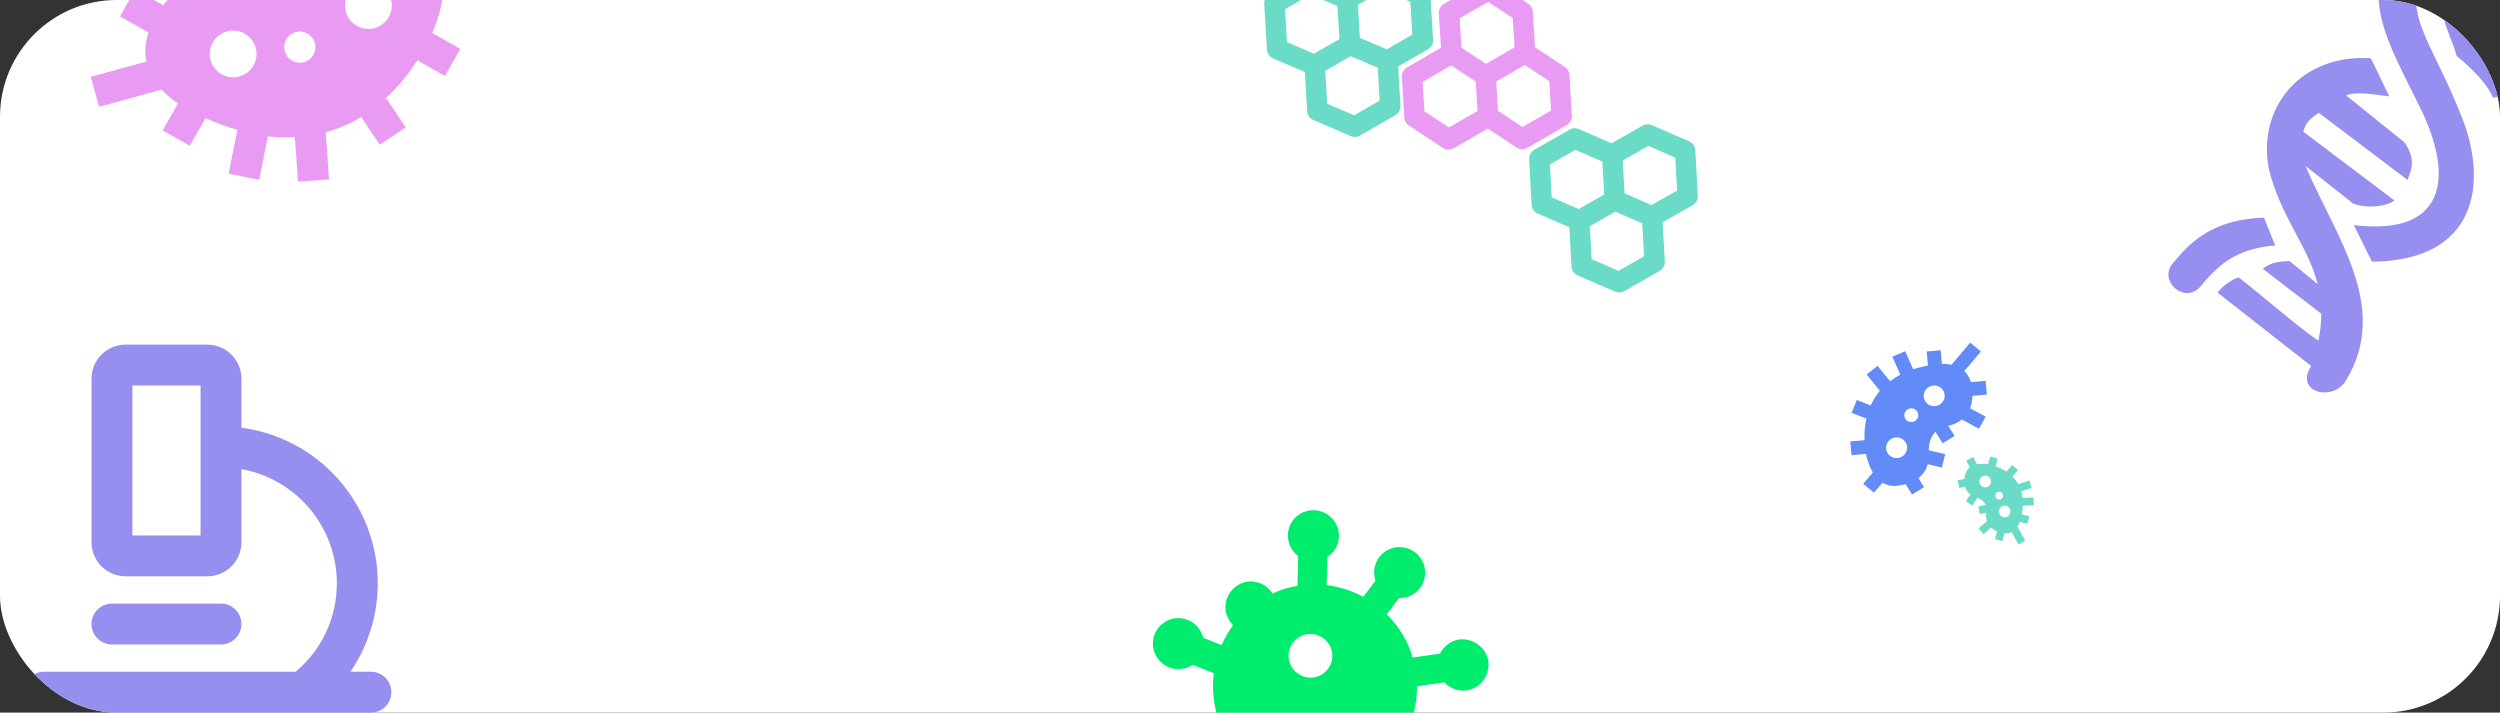 <svg width="428" height="122" viewBox="0 0 428 122" fill="none" xmlns="http://www.w3.org/2000/svg">
<rect x="0" y="0" width="428" height="122" fill="#333333" stroke="none"/>
<g clip-path="url(#clip0_601_2348)">
<rect width="428" height="122" rx="20" fill="white"/>
<path d="M63.5 115H60C62.586 111.211 64.158 106.823 64.567 102.254C64.976 97.685 64.209 93.087 62.337 88.899C60.465 84.71 57.552 81.071 53.876 78.328C50.199 75.585 45.881 73.829 41.333 73.228V64.833C41.333 63.286 40.719 61.803 39.625 60.709C38.531 59.615 37.047 59 35.5 59H21.5C19.953 59 18.469 59.615 17.375 60.709C16.281 61.803 15.667 63.286 15.667 64.833V92.833C15.667 94.38 16.281 95.864 17.375 96.958C18.469 98.052 19.953 98.667 21.5 98.667H35.5C37.047 98.667 38.531 98.052 39.625 96.958C40.719 95.864 41.333 94.38 41.333 92.833V80.315C45.91 81.141 50.052 83.548 53.037 87.115C56.022 90.681 57.66 95.182 57.667 99.833C57.679 102.724 57.053 105.583 55.834 108.204C54.615 110.826 52.833 113.146 50.614 115H7.5C6.572 115 5.681 115.369 5.025 116.025C4.369 116.682 4 117.572 4 118.5C4 119.428 4.369 120.318 5.025 120.975C5.681 121.631 6.572 122 7.5 122H63.5C64.428 122 65.319 121.631 65.975 120.975C66.631 120.318 67 119.428 67 118.5C67 117.572 66.631 116.682 65.975 116.025C65.319 115.369 64.428 115 63.5 115ZM34.333 91.667H22.667V66H34.333V91.667ZM19.167 110.333C18.238 110.333 17.348 109.965 16.692 109.308C16.035 108.652 15.667 107.762 15.667 106.833C15.667 105.905 16.035 105.015 16.692 104.358C17.348 103.702 18.238 103.333 19.167 103.333H37.833C38.762 103.333 39.652 103.702 40.308 104.358C40.965 105.015 41.333 105.905 41.333 106.833C41.333 107.762 40.965 108.652 40.308 109.308C39.652 109.965 38.762 110.333 37.833 110.333H19.167Z" fill="#968FF0"/>
<path d="M225.073 11.148L218.65 8.401L218.186 0.605L224.237 -2.885L230.66 -0.138M225.073 11.148L231.125 7.658M225.073 11.148L225.538 18.945L231.961 21.692L238.012 18.202L237.548 10.405M231.125 7.658L230.66 -0.138M231.125 7.658L237.548 10.405M230.66 -0.138L236.712 -3.628L243.134 -0.881L243.599 6.915L237.548 10.405" stroke="#6ADBC6" stroke-width="3.5" stroke-linecap="round" stroke-linejoin="round"/>
<path d="M270.368 37.743L263.959 34.963L263.535 27.164L269.604 23.706L276.013 26.485M270.368 37.743L276.437 34.284M270.368 37.743L270.792 45.542L277.201 48.322L283.27 44.863L282.846 37.064M276.437 34.284L276.013 26.485M276.437 34.284L282.846 37.064M276.013 26.485L282.082 23.026L288.491 25.806L288.915 33.605L282.846 37.064" stroke="#6ADBC6" stroke-width="3.5" stroke-linecap="round" stroke-linejoin="round"/>
<path d="M248.506 9.146L248.079 2.174L254.839 -1.739L260.673 2.103L261.1 9.075M248.506 9.146L254.34 12.989M248.506 9.146L241.747 13.059L242.173 20.032L248.008 23.874L254.767 19.961M254.34 12.989L261.1 9.075M254.34 12.989L254.767 19.961M261.1 9.075L266.934 12.918L267.36 19.89L260.601 23.803L254.767 19.961" stroke="#E99BF4" stroke-width="3.5" stroke-linecap="round" stroke-linejoin="round"/>
<path d="M324.681 83.173C325.279 83.119 325.775 83.015 326.246 82.89L327.344 84.654L329.4 83.403L328.431 81.864C329.365 81.128 329.839 80.232 330.037 79.478L332.449 80.046L333.014 77.741L330.209 77.091C330.224 75.512 330.75 74.528 331.358 73.916L332.582 75.882L334.639 74.63L333.532 72.891C334.388 72.731 335.191 72.366 335.87 71.827L338.806 73.403L339.958 71.331L337.276 69.898C337.5 69.309 337.654 68.607 337.688 67.774L340.15 67.553L339.939 65.2L337.429 65.424C337.175 64.605 336.77 63.977 336.284 63.534L339.14 60.171L337.294 58.663L334.091 62.45C333.181 62.246 332.452 62.312 332.452 62.312L332.241 59.958L329.851 60.172L330.066 62.573C329.319 62.711 328.458 62.918 327.534 63.226L326.172 60.122L323.967 61.066L325.326 64.136C324.742 64.473 324.148 64.834 323.584 65.264L321.433 62.634L319.566 64.118L321.839 66.903C321.229 67.622 320.701 68.452 320.268 69.404L317.884 68.479L316.997 70.682L319.492 71.645L319.583 71.447C319.301 72.599 319.152 73.893 319.199 75.36L316.772 75.577L316.983 77.931L319.457 77.709C319.645 78.594 319.994 79.808 320.633 80.89L318.977 82.841L320.823 84.348L322.284 82.64C322.934 83.032 323.725 83.258 324.681 83.173ZM329.34 67.928C329.298 67.46 329.447 66.994 329.754 66.633C330.06 66.272 330.5 66.045 330.975 66.002C331.451 65.96 331.923 66.105 332.289 66.406C332.655 66.707 332.884 67.139 332.926 67.607C332.968 68.075 332.819 68.541 332.513 68.902C332.206 69.263 331.767 69.49 331.291 69.533C330.816 69.575 330.343 69.43 329.977 69.129C329.611 68.828 329.382 68.396 329.34 67.928ZM326.018 71.191C325.99 70.879 326.089 70.568 326.294 70.328C326.498 70.087 326.791 69.936 327.108 69.907C327.425 69.879 327.74 69.976 327.984 70.176C328.228 70.377 328.38 70.665 328.408 70.977C328.436 71.289 328.337 71.6 328.133 71.84C327.928 72.081 327.636 72.232 327.319 72.261C327.002 72.289 326.686 72.192 326.443 71.992C326.199 71.791 326.046 71.503 326.018 71.191ZM322.906 76.807C322.865 76.339 323.013 75.873 323.32 75.512C323.626 75.151 324.066 74.924 324.541 74.882C325.017 74.839 325.489 74.984 325.855 75.285C326.221 75.586 326.45 76.018 326.492 76.486C326.534 76.955 326.385 77.42 326.079 77.782C325.772 78.143 325.333 78.37 324.857 78.412C324.382 78.455 323.909 78.309 323.543 78.009C323.177 77.708 322.948 77.276 322.906 76.807Z" fill="#628BF7"/>
<path d="M336.471 81.125C336.379 81.448 336.335 81.727 336.306 81.997L335.168 82.218L335.411 83.539L336.406 83.34C336.603 83.974 336.976 84.399 337.329 84.652L336.554 85.796L337.642 86.549L338.539 85.217C339.359 85.539 339.767 86.01 339.965 86.448L338.697 86.695L338.94 88.016L340.067 87.785C339.979 88.263 340.01 88.754 340.155 89.215L338.749 90.432L339.6 91.444L340.881 90.332C341.143 90.566 341.478 90.786 341.906 90.97L341.53 92.296L342.799 92.655L343.181 91.303C343.659 91.333 344.067 91.247 344.394 91.082L345.579 93.24L346.732 92.578L345.396 90.155C345.684 89.722 345.795 89.329 345.795 89.329L347.063 89.687L347.428 88.399L346.134 88.033C346.21 87.616 346.274 87.126 346.297 86.584L348.186 86.492L348.133 85.155L346.263 85.252C346.204 84.88 346.133 84.499 346.022 84.119L347.821 83.522L347.419 82.254L345.515 82.884C345.262 82.422 344.934 81.982 344.524 81.567L345.481 80.509L344.51 79.608L343.511 80.717L343.596 80.803C343.052 80.427 342.407 80.091 341.634 79.824L342.003 78.516L340.735 78.157L340.358 79.491C339.859 79.412 339.157 79.353 338.466 79.471L337.779 78.219L336.626 78.88L337.225 79.982C336.892 80.243 336.616 80.61 336.471 81.125ZM343.487 86.589C343.74 86.66 343.953 86.83 344.08 87.062C344.207 87.294 344.238 87.568 344.165 87.824C344.093 88.08 343.923 88.298 343.693 88.428C343.464 88.559 343.193 88.593 342.941 88.521C342.688 88.45 342.475 88.28 342.348 88.048C342.221 87.816 342.19 87.542 342.263 87.286C342.335 87.03 342.505 86.812 342.735 86.681C342.964 86.551 343.235 86.517 343.487 86.589ZM342.448 84.208C342.617 84.255 342.759 84.369 342.843 84.523C342.928 84.678 342.949 84.861 342.9 85.031C342.852 85.202 342.739 85.347 342.586 85.434C342.433 85.521 342.252 85.544 342.084 85.496C341.916 85.448 341.774 85.335 341.689 85.18C341.604 85.026 341.584 84.843 341.632 84.672C341.68 84.502 341.793 84.357 341.947 84.27C342.1 84.182 342.28 84.16 342.448 84.208ZM340.141 81.468C340.393 81.539 340.607 81.71 340.734 81.941C340.861 82.173 340.892 82.447 340.819 82.703C340.747 82.96 340.577 83.177 340.347 83.308C340.117 83.439 339.847 83.472 339.594 83.4C339.342 83.329 339.129 83.159 339.002 82.927C338.875 82.695 338.844 82.421 338.916 82.165C338.989 81.909 339.159 81.691 339.388 81.561C339.618 81.43 339.889 81.397 340.141 81.468Z" fill="#6ADBC6"/>
<path d="M71.496 -11.137C70.337 -11.798 69.297 -12.237 68.276 -12.603L68.541 -17.272L63.178 -17.566L62.969 -13.479C60.318 -13.302 58.3 -12.242 56.971 -11.096L53.298 -15.216L49.304 -11.659L53.588 -6.885C51.53 -3.975 49.304 -2.818 47.408 -2.456L47.702 -7.661L42.339 -7.955L42.124 -3.319C40.356 -4.112 38.42 -4.456 36.489 -4.321L33.156 -10.979L28.389 -8.599L31.443 -2.53C30.276 -1.722 29.093 -0.616 27.959 0.887L23.182 -1.836L20.541 2.799L25.411 5.574C24.821 7.418 24.754 9.099 25.07 10.538L15.535 13.146L16.965 18.29L27.679 15.34C29.078 16.874 30.493 17.68 30.493 17.68L27.852 22.314L32.49 24.958L35.184 20.231C36.724 20.925 38.562 21.635 40.645 22.239L39.14 29.731L44.378 30.782L45.843 23.36C47.343 23.478 48.892 23.562 50.474 23.482L51.019 31.098L56.334 30.72L55.766 22.661C57.804 22.103 59.835 21.235 61.849 20.019L65.011 24.768L69.462 21.81L66.145 16.849L65.725 17.101C67.721 15.323 69.658 13.111 71.458 10.33L76.165 13.014L78.807 8.379L74.006 5.643C74.801 3.763 75.724 1.066 75.949 -1.753L81.481 -3.266L80.05 -8.41L75.186 -7.1C74.505 -8.654 73.351 -10.079 71.496 -11.137ZM43.393 11.219C42.867 12.14 41.997 12.816 40.973 13.095C39.949 13.376 38.856 13.237 37.933 12.712C37.011 12.186 36.335 11.315 36.054 10.292C35.773 9.268 35.91 8.175 36.436 7.253C36.961 6.332 37.832 5.656 38.855 5.376C39.879 5.096 40.973 5.234 41.895 5.76C42.818 6.286 43.494 7.157 43.775 8.18C44.056 9.204 43.918 10.297 43.393 11.219ZM53.651 9.391C53.301 10.005 52.721 10.456 52.038 10.642C51.356 10.829 50.627 10.737 50.012 10.386C49.397 10.036 48.946 9.455 48.759 8.773C48.572 8.091 48.663 7.362 49.014 6.747C49.364 6.133 49.944 5.683 50.627 5.496C51.309 5.309 52.038 5.402 52.653 5.752C53.268 6.103 53.719 6.683 53.906 7.365C54.093 8.048 54.002 8.776 53.651 9.391ZM66.551 2.929C66.026 3.851 65.156 4.526 64.132 4.806C63.108 5.086 62.014 4.948 61.092 4.422C60.169 3.896 59.493 3.026 59.212 2.002C58.932 0.979 59.069 -0.114 59.594 -1.036C60.12 -1.958 60.99 -2.633 62.014 -2.913C63.038 -3.193 64.131 -3.055 65.054 -2.529C65.977 -2.003 66.653 -1.133 66.933 -0.109C67.214 0.914 67.077 2.007 66.551 2.929Z" fill="#E99BF4"/>
<path d="M237.843 133.164C237.815 134.091 238.084 135.004 238.611 135.77C239.139 136.536 239.897 137.115 240.775 137.422C241.653 137.729 242.605 137.748 243.492 137.476C244.379 137.204 245.155 136.656 245.707 135.912C246.261 135.17 246.563 134.269 246.568 133.341C246.574 132.413 246.282 131.507 245.735 130.754C245.189 130.001 244.417 129.441 243.532 129.156C242.646 128.871 241.694 128.876 240.814 129.17L239.169 127.946C241.502 124.811 242.623 121.209 242.586 117.49L247.265 116.814C248.239 117.849 249.62 118.38 251.092 118.203C253.461 117.824 255.11 115.608 254.806 113.21C254.417 110.843 252.191 109.187 249.791 109.48C248.33 109.727 247.163 110.626 246.531 111.894L241.853 112.57C241.033 109.82 239.55 107.29 237.416 105.175L239.496 102.379C240.424 102.411 241.338 102.146 242.102 101.622C242.867 101.099 243.443 100.344 243.747 99.468C244.051 98.593 244.066 97.642 243.79 96.755C243.514 95.867 242.962 95.09 242.214 94.537C241.469 93.979 240.566 93.674 239.637 93.665C238.708 93.656 237.801 93.944 237.05 94.486C236.298 95.029 235.741 95.797 235.46 96.68C235.178 97.564 235.187 98.514 235.484 99.395L233.404 102.19C231.406 101.107 229.291 100.433 227.113 100.178L227.248 95.346C228.402 94.591 229.193 93.319 229.224 91.853C229.24 91.279 229.143 90.708 228.937 90.171C228.732 89.635 228.423 89.143 228.027 88.725C227.632 88.307 227.159 87.971 226.634 87.736C226.109 87.5 225.543 87.37 224.969 87.353C222.568 87.273 220.547 89.151 220.497 91.564C220.451 93.05 221.147 94.375 222.251 95.196L222.121 100.311C220.62 100.528 219.225 100.979 217.856 101.605C217.407 100.889 216.761 100.316 215.996 99.956C215.23 99.596 214.378 99.463 213.541 99.574C211.157 99.972 209.523 102.169 209.827 104.566C210.007 105.538 210.472 106.38 211.09 107.057C210.288 108.135 209.655 109.278 209.133 110.441L205.986 109.185C205.663 107.859 204.723 106.694 203.337 106.128C202.257 105.703 201.053 105.723 199.992 106.184C198.93 106.645 198.097 107.509 197.676 108.587C197.255 109.664 197.28 110.866 197.746 111.928C198.212 112.99 199.081 113.826 200.161 114.251C201.542 114.782 203.028 114.585 204.162 113.815L207.799 115.249C207.528 117.498 207.692 119.791 208.234 121.994L203.057 124.347C201.835 123.686 200.371 123.559 199.002 124.184C198.483 124.426 198.017 124.767 197.631 125.188C197.245 125.61 196.946 126.104 196.751 126.642C196.556 127.18 196.47 127.751 196.496 128.323C196.523 128.895 196.662 129.457 196.905 129.977C197.149 130.496 197.493 130.963 197.916 131.35C198.34 131.738 198.836 132.039 199.375 132.235C199.915 132.432 200.487 132.521 201.06 132.497C201.633 132.473 202.195 132.336 202.714 132.095C204.048 131.474 204.919 130.261 205.146 128.91L210.218 126.572C211.367 128.42 212.865 130.093 214.73 131.48L215.091 131.749C214.444 132.074 213.898 132.598 213.423 133.237C212.142 135.294 212.758 137.985 214.787 139.278C216.816 140.57 219.543 139.962 220.829 137.941C221.492 136.883 221.644 135.631 221.353 134.515C222.607 134.796 223.911 134.929 225.214 134.936L226.431 143.101C225.398 144.07 224.873 145.447 225.056 146.917C225.465 149.3 227.671 150.941 230.07 150.648C232.47 150.354 234.088 148.053 233.784 145.655C233.531 144.195 232.625 143.025 231.354 142.389L230.137 134.225C232.085 133.658 233.947 132.747 235.617 131.507L237.843 133.164ZM222.121 115.263C220.456 114.025 220.108 111.687 221.341 110.03C222.574 108.372 224.913 108.034 226.578 109.272C228.243 110.511 228.591 112.849 227.358 114.506C226.125 116.164 223.786 116.502 222.121 115.263ZM224.684 126.477C223.581 125.656 223.347 124.086 224.164 122.988C224.981 121.889 226.552 121.662 227.655 122.483C228.759 123.303 228.993 124.873 228.175 125.972C227.358 127.07 225.787 127.297 224.684 126.477Z" fill="#00EC6D"/>
<path d="M412.303 -12.03C411.461 -11.913 410.534 -11.377 409.611 -10.218C404.31 0.3 408.637 6.872 414.295 18.36C420.439 30.834 418.33 40.417 402.975 38.535L406.079 44.805C424.284 44.629 425.773 31.156 421.593 20.388C415.879 5.668 410.622 2.691 415.541 -8.135C416.045 -9.893 414.455 -12.328 412.303 -12.03M419.3 -6.291C418.229 -5.401 417.969 -4.373 418.269 -2.237C423.689 1.005 428.658 6.017 432.492 9.494C431.423 10.389 430.048 11.277 428.393 11.338C426.54 9.456 421.746 5.331 418.299 2.928C418.962 5.505 419.987 7.335 420.567 9.566C426.091 14.075 426.769 16.716 426.769 16.716C432.857 16.054 437.527 12.6 440.434 8.991C442.014 7.121 438.765 3.262 435.964 6.718C430.663 1.933 425.24 -2.636 419.3 -6.291ZM401.601 10.136C392.118 11.546 386.518 19.861 388.492 29.185C390.552 37.295 395.127 42.089 396.788 48.64L391.987 44.697C390.37 44.777 388.942 44.783 387.379 46.006L397.405 53.711C397.397 55.143 397.243 56.678 396.907 58.349C393.036 55.66 388.312 51.454 383.231 47.462C380.818 48.419 379.668 50.058 379.649 50.105L395.678 62.657C392.765 67.15 399.297 68.834 401.566 65.235C409.325 52.573 399.857 40.572 394.699 28.404L402.871 34.863C405.54 35.816 408.816 35.251 409.914 34.311L394.327 22.548C394.77 20.895 395.436 20.394 396.967 19.305L412.175 30.808C412.751 29.124 413.741 27.446 411.655 24.381L401.668 16.346C403.038 15.628 406.409 16.123 409.049 16.506L405.891 9.972C404.389 9.874 402.955 9.935 401.601 10.136M384.511 37.535C377.849 38.533 374.636 41.857 371.944 45.121C369.536 48.059 373.806 52.033 376.608 49.192C380.02 44.997 383.075 42.582 389.513 42.017L387.585 37.258C386.484 37.298 385.462 37.393 384.511 37.536" fill="#968FF0"/>
</g>
<defs>
<clipPath id="clip0_601_2348">
<rect width="428" height="122" rx="20" fill="white"/>
</clipPath>
</defs>
</svg>
